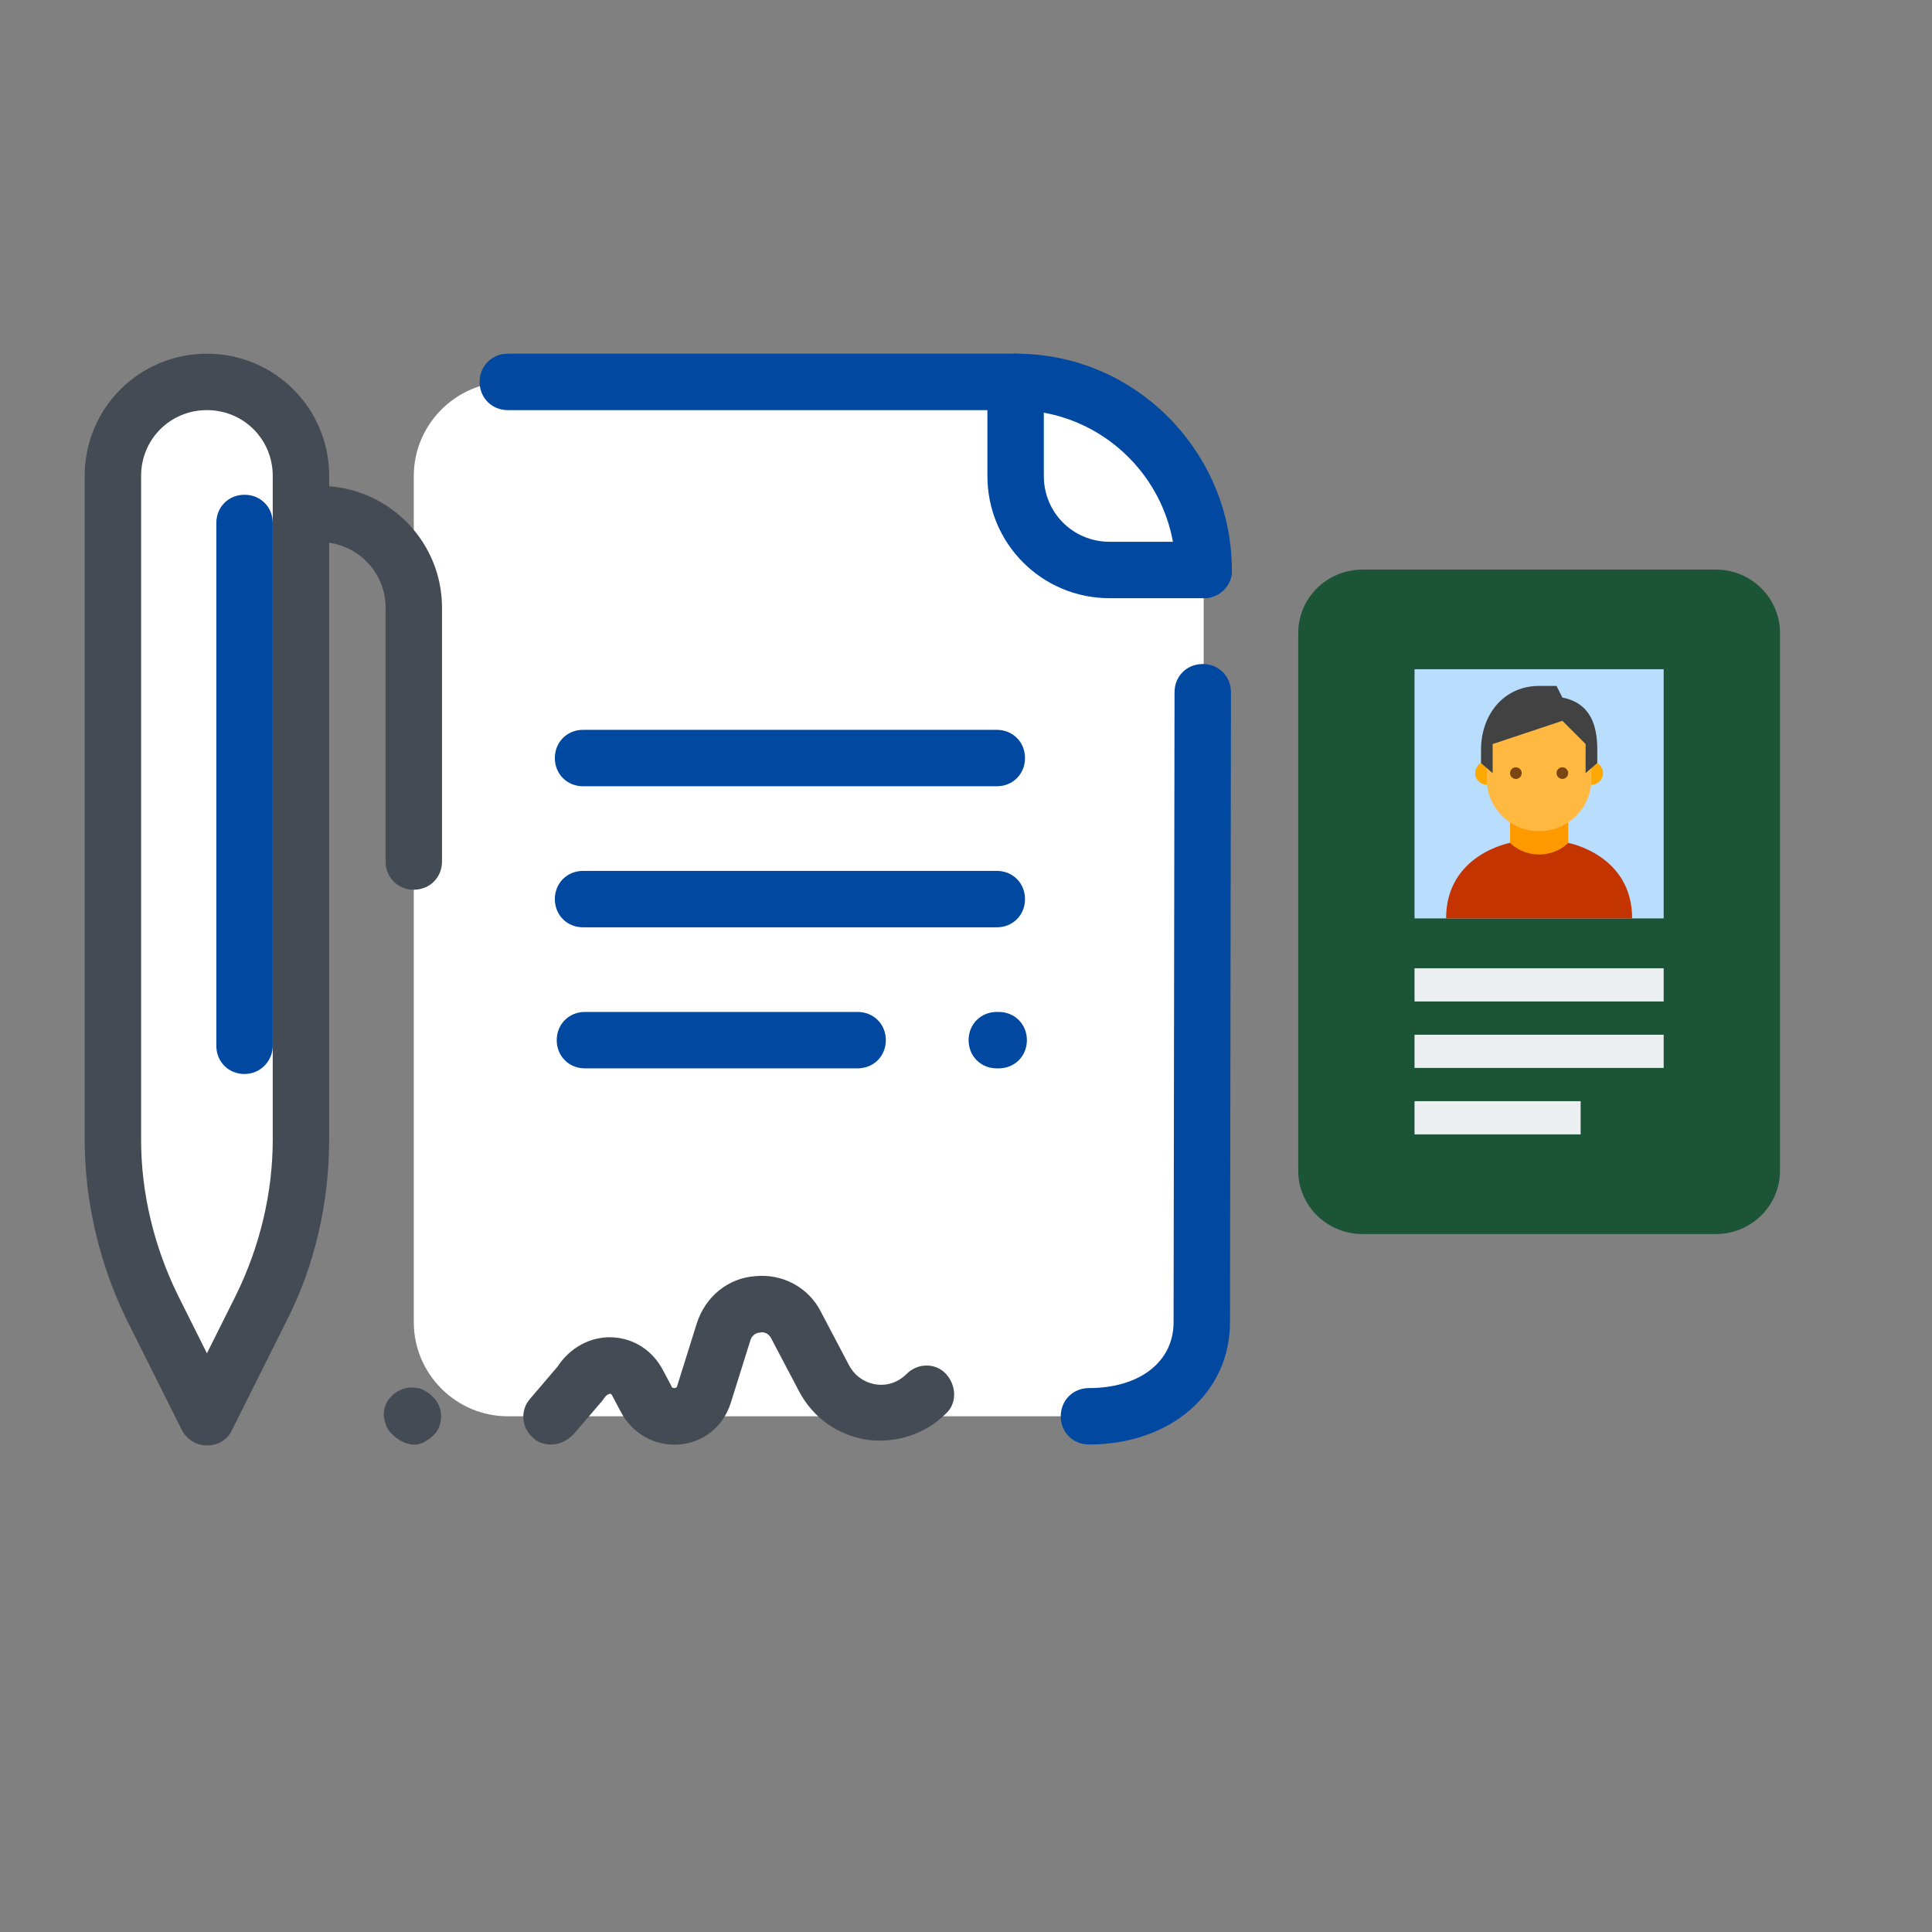 <?xml version="1.0" encoding="utf-8"?>
<svg version="1.1" id="Layer_1" x="0px" y="0px" viewBox="0 0 128 128" style="enable-background:new 0 0 128 128;" xmlns="http://www.w3.org/2000/svg">
  <rect x="0" y="0" width="128" height="128" fill="#808080" stroke="none"/>
  <g>
    <g style="" transform="matrix(0.623, 0, 0, 0.623, 4.364, 16.581)">
      <path d="M101,14H47c-5.5,0-10,4.5-10,10v90c0,5.5,4.5,10,10,10h64c5.5,0,10-4.5,10-10V34C121,23,112,14,101,14z" style="fill:#FFFFFF;"/>
    </g>
    <g style="" transform="matrix(0.623, 0, 0, 0.623, 4.364, 16.581)">
      <g>
        <path d="M84.2,87h-29c-1.7,0-3-1.3-3-3s1.3-3,3-3h29c1.7,0,3,1.3,3,3S85.9,87,84.2,87z" style="fill: rgb(0, 72, 160);"/>
      </g>
      <g>
        <g>
          <path d="M99,57H55c-1.7,0-3-1.3-3-3s1.3-3,3-3h44c1.7,0,3,1.3,3,3S100.7,57,99,57z" style="fill: rgb(0, 72, 160);"/>
        </g>
        <g>
          <path d="M99,72H55c-1.7,0-3-1.3-3-3s1.3-3,3-3h44c1.7,0,3,1.3,3,3S100.7,72,99,72z" style="fill: rgb(0, 72, 160);"/>
        </g>
        <g>
          <path d="M99.2,87H99c-1.7,0-3-1.3-3-3s1.3-3,3-3h0.2c1.7,0,3,1.3,3,3S100.9,87,99.2,87z" style="fill: rgb(0, 72, 160);"/>
        </g>
      </g>
    </g>
    <g style="" transform="matrix(0.623, 0, 0, 0.623, 4.364, 16.581)">
      <path d="M37,127c-0.2,0-0.4,0-0.6-0.1c-0.2,0-0.4-0.1-0.6-0.2c-0.2-0.1-0.4-0.2-0.5-0.3c-0.2-0.1-0.3-0.2-0.5-0.4 c-0.1-0.1-0.3-0.3-0.4-0.4c-0.1-0.2-0.2-0.3-0.3-0.5c-0.1-0.2-0.1-0.4-0.2-0.6c0-0.2-0.1-0.4-0.1-0.6c0-0.8,0.3-1.6,0.9-2.1 c0.7-0.7,1.7-1,2.7-0.8c0.2,0,0.4,0.1,0.6,0.2c0.2,0.1,0.4,0.2,0.5,0.3c0.2,0.1,0.3,0.2,0.5,0.4c0.6,0.6,0.9,1.3,0.9,2.1 s-0.3,1.6-0.9,2.1c-0.1,0.1-0.3,0.3-0.5,0.4c-0.2,0.1-0.3,0.2-0.5,0.3c-0.2,0.1-0.4,0.1-0.6,0.2C37.4,127,37.2,127,37,127z" style="fill:#444B54;"/>
    </g>
    <g style="" transform="matrix(0.623, 0, 0, 0.623, 4.364, 16.581)">
      <path d="M51.6,127c-0.7,0-1.4-0.2-1.9-0.7c-1.3-1.1-1.4-3-0.3-4.2l2.9-3.4c1.3-2,3.5-3.2,5.8-3.1 c2.3,0.1,4.3,1.4,5.4,3.5l0.9,1.7c0,0.1,0.1,0.2,0.3,0.2c0.2,0,0.3-0.1,0.3-0.2l2.1-6.7c0.9-2.8,3.3-4.8,6.2-5 c2.9-0.3,5.7,1.2,7,3.8l3,5.7c0.6,1.1,1.6,1.8,2.8,2c1.2,0.2,2.4-0.2,3.3-1.1c1.2-1.2,3.1-1.2,4.2,0s1.2,3.1,0,4.2 c-2.2,2.2-5.3,3.2-8.4,2.8c-3.1-0.5-5.7-2.3-7.2-5.1l-3-5.7c-0.3-0.6-0.9-0.7-1.2-0.6c-0.3,0-0.8,0.2-1,0.8l-2.1,6.7 c-0.8,2.5-2.9,4.2-5.5,4.4c-2.6,0.2-5-1.2-6.2-3.5l-0.9-1.7c-0.1-0.2-0.2-0.2-0.2-0.2c-0.1,0-0.4,0.1-0.6,0.4 c-0.1,0.1-0.2,0.3-0.3,0.4l-3,3.5C53.3,126.6,52.5,127,51.6,127z" style="fill:#444B54;"/>
    </g>
    <g style="" transform="matrix(0.623, 0, 0, 0.623, 4.364, 16.581)">
      <path d="M121,34h-10c-5.5,0-10-4.5-10-10V14h0C112,14,121,23,121,34L121,34z" style="fill:#FFFFFF;"/>
    </g>
    <g style="" transform="matrix(0.623, 0, 0, 0.623, 4.364, 16.581)">
      <path d="M121,37C121,37,121,37,121,37c-1.7,0-3-1.3-3-3c0-4.5-1.8-8.8-5-12c-3.2-3.2-7.5-5-12-5c-1.7,0-3-1.3-3-3 s1.3-3,3-3c6.2,0,11.9,2.4,16.3,6.8c4.3,4.4,6.7,10.1,6.7,16.3C124,35.7,122.6,37,121,37z" style="fill: rgb(0, 72, 160);"/>
    </g>
    <g style="" transform="matrix(0.623, 0, 0, 0.623, 4.364, 16.581)">
      <path d="M108.8,127c-1.7,0-3-1.3-3-3s1.3-3,3-3c5.4,0,9-2.8,9-7l0.1-67c0-1.7,1.3-3,3-3c0,0,0,0,0,0c1.7,0,3,1.3,3,3 l-0.1,67C123.8,121.5,117.5,127,108.8,127z" style="fill: rgb(0, 72, 160);"/>
    </g>
    <g style="" transform="matrix(0.623, 0, 0, 0.623, 4.364, 16.581)">
      <path d="M121,37h-10c-7.2,0-13-5.8-13-13l0-7H47c-1.7,0-3-1.3-3-3s1.3-3,3-3h54c1.7,0,3,1.3,3,3l0,10c0,3.9,3.1,7,7,7 h10c1.7,0,3,1.3,3,3S122.7,37,121,37z" style="fill: rgb(0, 72, 160);"/>
    </g>
    <g style="" transform="matrix(0.623, 0, 0, 0.623, 4.364, 16.581)">
      <g>
        <path d="M20.8,112.4L15,124l-5.8-11.6C6.4,106.9,5,100.8,5,94.6L5,24c0-5.5,4.5-10,10-10h0c5.5,0,10,4.5,10,10 l0,70.6C25,100.8,23.6,106.9,20.8,112.4z" style="fill:#FFFFFF;"/>
      </g>
      <g>
        <path d="M19,87.6c-1.7,0-3-1.3-3-3V29c0-1.7,1.3-3,3-3s3,1.3,3,3v55.6C22,86.2,20.7,87.6,19,87.6z" style="fill: rgb(0, 72, 160);"/>
      </g>
      <path d="M28,25.1V24c0-7.2-5.8-13-13-13S2,16.8,2,24v70.6c0,6.6,1.6,13.3,4.5,19.2l5.8,11.6c0.5,1,1.5,1.7,2.7,1.7 s2.2-0.6,2.7-1.7l5.8-11.6c3-5.9,4.5-12.6,4.5-19.2V31.1c3.4,0.5,6,3.4,6,6.9v27c0,1.7,1.3,3,3,3s3-1.3,3-3V38 C40,31.2,34.7,25.6,28,25.1z M22,94.6c0,5.7-1.4,11.4-3.9,16.5l-3.1,6.2l-3.1-6.2C9.4,106,8,100.3,8,94.6V24c0-3.9,3.1-7,7-7 s7,3.1,7,7V94.6z" style="fill:#444B54;"/>
    </g>
    <path style="fill: rgba(9, 76, 41, 0.84);" d="M 90.27 81.759 C 87.921 81.759 86.013 79.884 86.013 77.566 L 86.013 41.933 C 86.013 39.613 87.921 37.738 90.27 37.738 L 113.672 37.738 C 116.024 37.738 117.928 39.613 117.928 41.933 L 117.928 77.566 C 117.928 79.884 116.024 81.759 113.672 81.759 L 90.27 81.759 Z"/>
    <rect x="93.716" y="64.15" style="fill: rgb(236, 239, 241);" width="16.506" height="2.2"/>
    <rect x="93.716" y="68.553" style="fill: rgb(236, 239, 241);" width="16.506" height="2.2"/>
    <rect x="93.716" y="72.956" style="fill: rgb(236, 239, 241);" width="11.006" height="2.2"/>
    <rect x="93.716" y="44.341" style="fill-rule: evenodd; clip-rule: evenodd; fill: rgb(185, 221, 252);" width="16.506" height="16.506"/>
    <path style="fill: rgb(255, 153, 0);" d="M 101.974 58.554 C 100.13 58.554 100.048 55.842 100.048 55.842 L 100.048 53.533 L 103.899 53.533 L 103.899 55.842 C 103.899 55.842 103.817 58.554 101.974 58.554 Z"/>
    <circle style="fill: rgb(255, 168, 0);" cx="105.436" cy="51.221" r="0.77"/>
    <circle style="fill: rgb(255, 168, 0);" cx="98.503" cy="51.221" r="0.77"/>
    <path style="fill: rgb(255, 184, 64);" d="M 105.436 48.906 C 105.436 45.966 98.503 46.994 98.503 48.906 C 98.503 49.314 98.503 51.197 98.503 51.607 C 98.503 53.52 100.056 55.07 101.971 55.07 C 103.883 55.07 105.436 53.52 105.436 51.607 C 105.436 51.197 105.436 49.316 105.436 48.906 Z"/>
    <path style="fill: rgb(66, 66, 66);" d="M 101.974 45.444 C 99.632 45.444 98.122 47.337 98.122 49.681 C 98.122 49.99 98.122 50.558 98.122 50.558 L 98.892 51.221 L 98.892 49.295 L 103.513 47.756 L 105.05 49.295 L 105.05 51.221 L 105.825 50.55 C 105.825 50.55 105.825 49.99 105.825 49.681 C 105.825 48.128 105.426 46.594 103.51 46.213 L 103.124 45.444 L 101.974 45.444 Z"/>
    <circle style="fill: rgb(122, 71, 18);" cx="103.51" cy="51.221" r="0.386"/>
    <ellipse style="fill: rgb(122, 71, 18);" cx="100.431" cy="51.221" rx="0.386" ry="0.386"/>
    <path style="fill: rgb(195, 52, 0);" d="M 103.899 55.842 C 103.899 55.842 103.22 56.609 101.974 56.609 C 100.722 56.609 100.048 55.842 100.048 55.842 C 100.048 55.842 95.807 56.607 95.807 60.85 L 108.134 60.85 C 108.134 56.623 103.899 55.842 103.899 55.842 Z"/>
  </g>
</svg>